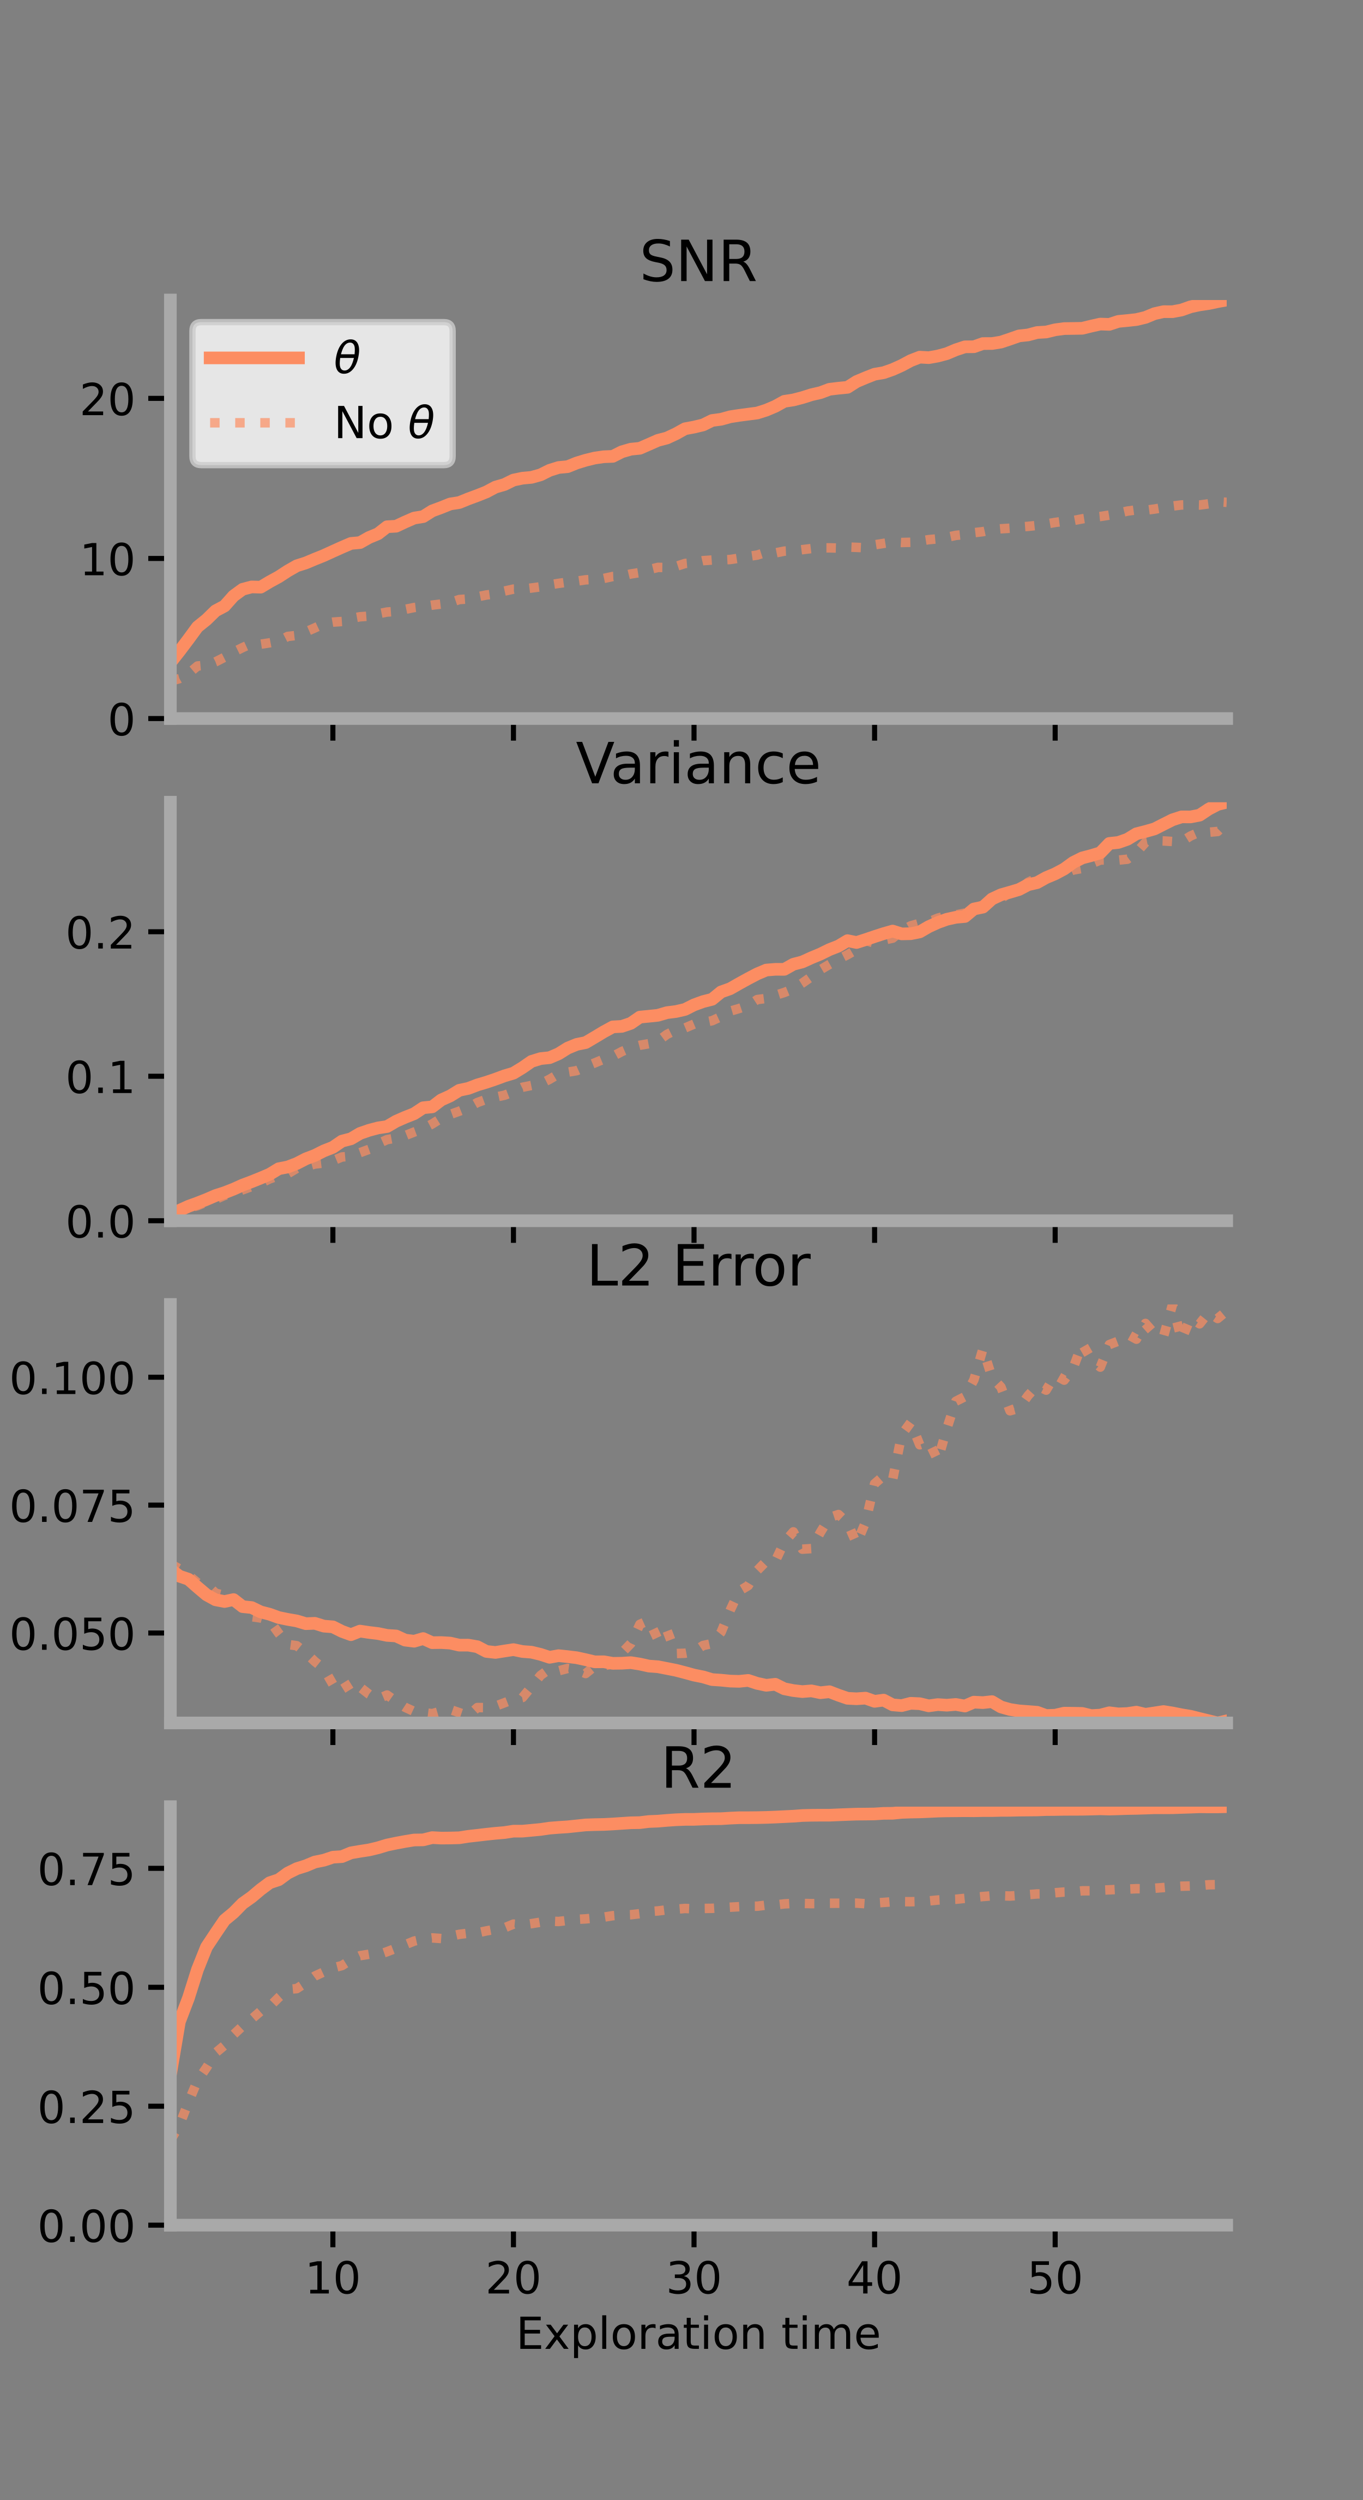 <?xml version="1.0" encoding="utf-8" standalone="no"?>
<!DOCTYPE svg PUBLIC "-//W3C//DTD SVG 1.1//EN"
  "http://www.w3.org/Graphics/SVG/1.1/DTD/svg11.dtd">
<!-- Created with matplotlib (https://matplotlib.org/) -->
<svg height="396pt" version="1.1" viewBox="0 0 216 396" width="216pt" xmlns="http://www.w3.org/2000/svg" xmlns:xlink="http://www.w3.org/1999/xlink">
 <rect x="0" y="0" width="216" height="396" fill="#808080" stroke="none"/>
 <defs>
  <style type="text/css">*{stroke-linecap:butt;stroke-linejoin:round;}</style>
 </defs>
 <g id="figure_1">
  <g id="patch_1">
   <path d="M 0 396 
L 216 396 
L 216 0 
L 0 0 
z
" style="fill:none;"/>
  </g>
  <g id="axes_1">
   <g id="patch_2">
    <path d="M 27 113.807 
L 194.4 113.807 
L 194.4 47.52 
L 27 47.52 
z
" style="fill:none;"/>
   </g>
   <g id="matplotlib.axis_1">
    <g id="xtick_1">
     <g id="line2d_1">
      <defs>
       <path d="M 0 0 
L 0 3.5 
" id="md160536fe6" style="stroke:#000000;stroke-width:0.8;"/>
      </defs>
      <g>
       <use style="stroke:#000000;stroke-width:0.8;" x="52.754" xlink:href="#md160536fe6" y="113.807"/>
      </g>
     </g>
    </g>
    <g id="xtick_2">
     <g id="line2d_2">
      <g>
       <use style="stroke:#000000;stroke-width:0.8;" x="81.369" xlink:href="#md160536fe6" y="113.807"/>
      </g>
     </g>
    </g>
    <g id="xtick_3">
     <g id="line2d_3">
      <g>
       <use style="stroke:#000000;stroke-width:0.8;" x="109.984" xlink:href="#md160536fe6" y="113.807"/>
      </g>
     </g>
    </g>
    <g id="xtick_4">
     <g id="line2d_4">
      <g>
       <use style="stroke:#000000;stroke-width:0.8;" x="138.6" xlink:href="#md160536fe6" y="113.807"/>
      </g>
     </g>
    </g>
    <g id="xtick_5">
     <g id="line2d_5">
      <g>
       <use style="stroke:#000000;stroke-width:0.8;" x="167.215" xlink:href="#md160536fe6" y="113.807"/>
      </g>
     </g>
    </g>
   </g>
   <g id="matplotlib.axis_2">
    <g id="ytick_1">
     <g id="line2d_6">
      <defs>
       <path d="M 0 0 
L -3.5 0 
" id="m02ae46ffad" style="stroke:#000000;stroke-width:0.8;"/>
      </defs>
      <g>
       <use style="stroke:#000000;stroke-width:0.8;" x="27" xlink:href="#m02ae46ffad" y="113.807"/>
      </g>
     </g>
     <g id="text_1">
      <!-- 0 -->
      <g transform="translate(17.046 116.466)scale(0.07 -0.07)">
       <defs>
        <path d="M 31.781 66.406 
Q 24.172 66.406 20.328 58.906 
Q 16.5 51.422 16.5 36.375 
Q 16.5 21.391 20.328 13.891 
Q 24.172 6.391 31.781 6.391 
Q 39.453 6.391 43.281 13.891 
Q 47.125 21.391 47.125 36.375 
Q 47.125 51.422 43.281 58.906 
Q 39.453 66.406 31.781 66.406 
z
M 31.781 74.219 
Q 44.047 74.219 50.516 64.516 
Q 56.984 54.828 56.984 36.375 
Q 56.984 17.969 50.516 8.266 
Q 44.047 -1.422 31.781 -1.422 
Q 19.531 -1.422 13.062 8.266 
Q 6.594 17.969 6.594 36.375 
Q 6.594 54.828 13.062 64.516 
Q 19.531 74.219 31.781 74.219 
z
" id="DejaVuSans-48"/>
       </defs>
       <use xlink:href="#DejaVuSans-48"/>
      </g>
     </g>
    </g>
    <g id="ytick_2">
     <g id="line2d_7">
      <g>
       <use style="stroke:#000000;stroke-width:0.8;" x="27" xlink:href="#m02ae46ffad" y="88.452"/>
      </g>
     </g>
     <g id="text_2">
      <!-- 10 -->
      <g transform="translate(12.592 91.112)scale(0.07 -0.07)">
       <defs>
        <path d="M 12.406 8.297 
L 28.516 8.297 
L 28.516 63.922 
L 10.984 60.406 
L 10.984 69.391 
L 28.422 72.906 
L 38.281 72.906 
L 38.281 8.297 
L 54.391 8.297 
L 54.391 0 
L 12.406 0 
z
" id="DejaVuSans-49"/>
       </defs>
       <use xlink:href="#DejaVuSans-49"/>
       <use x="63.623" xlink:href="#DejaVuSans-48"/>
      </g>
     </g>
    </g>
    <g id="ytick_3">
     <g id="line2d_8">
      <g>
       <use style="stroke:#000000;stroke-width:0.8;" x="27" xlink:href="#m02ae46ffad" y="63.098"/>
      </g>
     </g>
     <g id="text_3">
      <!-- 20 -->
      <g transform="translate(12.592 65.757)scale(0.07 -0.07)">
       <defs>
        <path d="M 19.188 8.297 
L 53.609 8.297 
L 53.609 0 
L 7.328 0 
L 7.328 8.297 
Q 12.938 14.109 22.625 23.891 
Q 32.328 33.688 34.812 36.531 
Q 39.547 41.844 41.422 45.531 
Q 43.312 49.219 43.312 52.781 
Q 43.312 58.594 39.234 62.25 
Q 35.156 65.922 28.609 65.922 
Q 23.969 65.922 18.812 64.312 
Q 13.672 62.703 7.812 59.422 
L 7.812 69.391 
Q 13.766 71.781 18.938 73 
Q 24.125 74.219 28.422 74.219 
Q 39.75 74.219 46.484 68.547 
Q 53.219 62.891 53.219 53.422 
Q 53.219 48.922 51.531 44.891 
Q 49.859 40.875 45.406 35.406 
Q 44.188 33.984 37.641 27.219 
Q 31.109 20.453 19.188 8.297 
z
" id="DejaVuSans-50"/>
       </defs>
       <use xlink:href="#DejaVuSans-50"/>
       <use x="63.623" xlink:href="#DejaVuSans-48"/>
      </g>
     </g>
    </g>
   </g>
   <g id="line2d_9">
    <path clip-path="url(#peabdb839b3)" d="M 27 104.954 
L 28.431 103.147 
L 29.862 101.249 
L 31.293 99.299 
L 32.723 98.144 
L 34.154 96.749 
L 35.585 95.989 
L 37.015 94.384 
L 38.446 93.339 
L 39.877 92.961 
L 41.308 93 
L 42.738 92.145 
L 44.169 91.364 
L 45.6 90.432 
L 47.03 89.615 
L 48.461 89.16 
L 49.892 88.559 
L 51.323 87.984 
L 52.754 87.329 
L 54.184 86.686 
L 55.615 86.072 
L 57.046 85.943 
L 58.477 85.137 
L 59.907 84.544 
L 61.338 83.43 
L 62.769 83.348 
L 64.2 82.679 
L 65.631 82.055 
L 67.061 81.825 
L 68.492 80.921 
L 69.923 80.392 
L 71.354 79.819 
L 72.785 79.596 
L 74.215 79.014 
L 75.646 78.487 
L 77.077 77.919 
L 78.508 77.156 
L 79.938 76.743 
L 81.369 76.037 
L 82.8 75.739 
L 84.231 75.607 
L 85.661 75.208 
L 87.092 74.495 
L 88.523 74.047 
L 89.954 73.912 
L 91.384 73.336 
L 92.815 72.898 
L 94.246 72.547 
L 95.677 72.343 
L 97.107 72.284 
L 98.538 71.561 
L 99.969 71.147 
L 101.399 71.004 
L 102.83 70.381 
L 104.261 69.749 
L 105.692 69.375 
L 107.122 68.708 
L 108.553 67.912 
L 109.984 67.645 
L 111.415 67.305 
L 112.846 66.6 
L 114.276 66.409 
L 115.707 66.014 
L 117.138 65.789 
L 118.569 65.602 
L 119.999 65.416 
L 121.43 64.963 
L 122.861 64.356 
L 124.292 63.567 
L 125.722 63.347 
L 127.153 62.975 
L 128.584 62.522 
L 130.015 62.192 
L 131.446 61.658 
L 132.876 61.487 
L 134.307 61.348 
L 135.738 60.437 
L 137.169 59.833 
L 138.6 59.272 
L 140.03 59.029 
L 141.461 58.531 
L 142.892 57.887 
L 144.323 57.122 
L 145.753 56.567 
L 147.184 56.648 
L 148.615 56.394 
L 150.045 56.01 
L 151.476 55.405 
L 152.907 54.935 
L 154.338 54.919 
L 155.769 54.416 
L 157.199 54.412 
L 158.63 54.182 
L 160.061 53.703 
L 161.492 53.202 
L 162.923 53.049 
L 164.353 52.667 
L 165.784 52.585 
L 167.215 52.236 
L 168.646 52.043 
L 170.077 52.023 
L 171.508 51.999 
L 172.938 51.65 
L 174.369 51.33 
L 175.8 51.377 
L 177.231 50.906 
L 178.661 50.77 
L 180.092 50.615 
L 181.523 50.272 
L 182.954 49.682 
L 184.384 49.362 
L 185.815 49.368 
L 187.246 49.1 
L 188.677 48.593 
L 190.108 48.284 
L 191.538 48.076 
L 192.969 47.774 
L 194.4 47.52 
" style="fill:none;stroke:#fc8d62;stroke-linecap:square;stroke-width:2;"/>
   </g>
   <g id="line2d_10">
    <path clip-path="url(#peabdb839b3)" d="M 27 107.887 
L 28.431 107.488 
L 29.862 106.699 
L 31.293 105.489 
L 32.723 105.36 
L 34.154 104.832 
L 35.585 104.101 
L 37.015 103.277 
L 38.446 102.57 
L 39.877 101.925 
L 41.308 102.035 
L 42.738 101.815 
L 44.169 101.539 
L 45.6 100.804 
L 47.03 100.64 
L 48.461 100.074 
L 49.892 99.453 
L 51.323 98.785 
L 52.754 98.537 
L 54.184 98.437 
L 55.615 97.956 
L 57.046 97.691 
L 58.477 97.586 
L 59.907 97.221 
L 61.338 96.939 
L 62.769 96.834 
L 64.2 96.515 
L 65.631 96.225 
L 67.061 96.063 
L 68.492 95.842 
L 69.923 95.67 
L 71.354 95.44 
L 72.785 94.96 
L 74.215 94.865 
L 75.646 94.527 
L 77.077 94.239 
L 78.508 94.05 
L 79.938 93.621 
L 81.369 93.307 
L 82.8 93.309 
L 84.231 93.133 
L 85.661 92.941 
L 87.092 92.627 
L 88.523 92.401 
L 89.954 92.205 
L 91.384 92.044 
L 92.815 91.838 
L 94.246 91.771 
L 95.677 91.623 
L 97.107 91.308 
L 98.538 91.251 
L 99.969 90.907 
L 101.399 90.684 
L 102.83 90.23 
L 104.261 89.869 
L 105.692 89.889 
L 107.122 89.715 
L 108.553 89.249 
L 109.984 89.127 
L 111.415 88.803 
L 112.846 88.7 
L 114.276 88.697 
L 115.707 88.621 
L 117.138 88.404 
L 118.569 88.131 
L 119.999 87.919 
L 121.43 87.458 
L 122.861 87.58 
L 124.292 87.292 
L 125.722 87.24 
L 127.153 87.059 
L 128.584 86.884 
L 130.015 86.773 
L 131.446 86.773 
L 132.876 86.812 
L 134.307 86.641 
L 135.738 86.698 
L 137.169 86.763 
L 138.6 86.293 
L 140.03 86.065 
L 141.461 85.842 
L 142.892 85.925 
L 144.323 85.893 
L 145.753 85.704 
L 147.184 85.473 
L 148.615 85.341 
L 150.045 85.104 
L 151.476 84.799 
L 152.907 84.652 
L 154.338 84.375 
L 155.769 84.206 
L 157.199 83.889 
L 158.63 83.754 
L 160.061 83.664 
L 161.492 83.474 
L 162.923 83.37 
L 164.353 83.217 
L 165.784 82.992 
L 167.215 82.748 
L 168.646 82.56 
L 170.077 82.449 
L 171.508 82.18 
L 172.938 81.952 
L 174.369 81.809 
L 175.8 81.583 
L 177.231 81.282 
L 178.661 80.952 
L 180.092 80.754 
L 181.523 80.815 
L 182.954 80.629 
L 184.384 80.39 
L 185.815 80.157 
L 187.246 79.978 
L 188.677 79.956 
L 190.108 79.993 
L 191.538 79.799 
L 192.969 79.473 
L 194.4 79.56 
" style="fill:none;stroke:#fc8d62;stroke-dasharray:1.5,2.475;stroke-dashoffset:0;stroke-opacity:0.7;stroke-width:1.5;"/>
   </g>
   <g id="patch_3">
    <path d="M 27 113.807 
L 27 47.52 
" style="fill:none;stroke:#a9a9a9;stroke-linecap:square;stroke-linejoin:miter;stroke-width:2;"/>
   </g>
   <g id="patch_4">
    <path d="M 194.4 113.807 
L 194.4 47.52 
" style="fill:none;"/>
   </g>
   <g id="patch_5">
    <path d="M 27 113.807 
L 194.4 113.807 
" style="fill:none;stroke:#a9a9a9;stroke-linecap:square;stroke-linejoin:miter;stroke-width:2;"/>
   </g>
   <g id="patch_6">
    <path d="M 27 47.52 
L 194.4 47.52 
" style="fill:none;"/>
   </g>
   <g id="text_4">
    <!-- SNR -->
    <g transform="translate(101.35 44.52)scale(0.09 -0.09)">
     <defs>
      <path d="M 53.516 70.516 
L 53.516 60.891 
Q 47.906 63.578 42.922 64.891 
Q 37.938 66.219 33.297 66.219 
Q 25.25 66.219 20.875 63.094 
Q 16.5 59.969 16.5 54.203 
Q 16.5 49.359 19.406 46.891 
Q 22.312 44.438 30.422 42.922 
L 36.375 41.703 
Q 47.406 39.594 52.656 34.297 
Q 57.906 29 57.906 20.125 
Q 57.906 9.516 50.797 4.047 
Q 43.703 -1.422 29.984 -1.422 
Q 24.812 -1.422 18.969 -0.25 
Q 13.141 0.922 6.891 3.219 
L 6.891 13.375 
Q 12.891 10.016 18.656 8.297 
Q 24.422 6.594 29.984 6.594 
Q 38.422 6.594 43.016 9.906 
Q 47.609 13.234 47.609 19.391 
Q 47.609 24.75 44.312 27.781 
Q 41.016 30.812 33.5 32.328 
L 27.484 33.5 
Q 16.453 35.688 11.516 40.375 
Q 6.594 45.062 6.594 53.422 
Q 6.594 63.094 13.406 68.656 
Q 20.219 74.219 32.172 74.219 
Q 37.312 74.219 42.625 73.281 
Q 47.953 72.359 53.516 70.516 
z
" id="DejaVuSans-83"/>
      <path d="M 9.812 72.906 
L 23.094 72.906 
L 55.422 11.922 
L 55.422 72.906 
L 64.984 72.906 
L 64.984 0 
L 51.703 0 
L 19.391 60.984 
L 19.391 0 
L 9.812 0 
z
" id="DejaVuSans-78"/>
      <path d="M 44.391 34.188 
Q 47.562 33.109 50.562 29.594 
Q 53.562 26.078 56.594 19.922 
L 66.609 0 
L 56 0 
L 46.688 18.703 
Q 43.062 26.031 39.672 28.422 
Q 36.281 30.812 30.422 30.812 
L 19.672 30.812 
L 19.672 0 
L 9.812 0 
L 9.812 72.906 
L 32.078 72.906 
Q 44.578 72.906 50.734 67.672 
Q 56.891 62.453 56.891 51.906 
Q 56.891 45.016 53.688 40.469 
Q 50.484 35.938 44.391 34.188 
z
M 19.672 64.797 
L 19.672 38.922 
L 32.078 38.922 
Q 39.203 38.922 42.844 42.219 
Q 46.484 45.516 46.484 51.906 
Q 46.484 58.297 42.844 61.547 
Q 39.203 64.797 32.078 64.797 
z
" id="DejaVuSans-82"/>
     </defs>
     <use xlink:href="#DejaVuSans-83"/>
     <use x="63.477" xlink:href="#DejaVuSans-78"/>
     <use x="138.281" xlink:href="#DejaVuSans-82"/>
    </g>
   </g>
   <g id="legend_1">
    <g id="patch_7">
     <path d="M 31.9 73.669 
L 70.33 73.669 
Q 71.73 73.669 71.73 72.269 
L 71.73 52.42 
Q 71.73 51.02 70.33 51.02 
L 31.9 51.02 
Q 30.5 51.02 30.5 52.42 
L 30.5 72.269 
Q 30.5 73.669 31.9 73.669 
z
" style="fill:#ffffff;opacity:0.8;stroke:#cccccc;stroke-linejoin:miter;"/>
    </g>
    <g id="line2d_11">
     <path d="M 33.3 56.689 
L 47.3 56.689 
" style="fill:none;stroke:#fc8d62;stroke-linecap:square;stroke-width:2;"/>
    </g>
    <g id="line2d_12"/>
    <g id="text_5">
     <!-- $\theta$ -->
     <g transform="translate(52.9 59.139)scale(0.07 -0.07)">
      <defs>
       <path d="M 45.516 34.672 
L 14.453 34.672 
Q 12.359 20.062 14.5 13.875 
Q 17.188 6.25 24.469 6.25 
Q 31.781 6.25 37.359 13.922 
Q 42.234 20.656 45.516 34.672 
z
M 47.016 42.969 
Q 48.344 56.844 46.625 61.719 
Q 43.953 69.438 36.766 69.438 
Q 29.297 69.438 23.828 61.812 
Q 19.531 55.672 16.156 42.969 
z
M 38.188 76.766 
Q 49.906 76.766 54.594 66.406 
Q 59.281 56.109 55.719 37.844 
Q 52.203 19.625 43.453 9.281 
Q 34.766 -1.125 23.047 -1.125 
Q 11.281 -1.125 6.641 9.281 
Q 2 19.625 5.516 37.844 
Q 9.078 56.109 17.719 66.406 
Q 26.422 76.766 38.188 76.766 
z
" id="DejaVuSans-Oblique-952"/>
      </defs>
      <use transform="translate(0 0.234)" xlink:href="#DejaVuSans-Oblique-952"/>
     </g>
    </g>
    <g id="line2d_13">
     <path d="M 33.3 66.964 
L 47.3 66.964 
" style="fill:none;stroke:#fc8d62;stroke-dasharray:1.5,2.475;stroke-dashoffset:0;stroke-opacity:0.7;stroke-width:1.5;"/>
    </g>
    <g id="line2d_14"/>
    <g id="text_6">
     <!-- No $\theta$ -->
     <g transform="translate(52.9 69.414)scale(0.07 -0.07)">
      <defs>
       <path d="M 30.609 48.391 
Q 23.391 48.391 19.188 42.75 
Q 14.984 37.109 14.984 27.297 
Q 14.984 17.484 19.156 11.844 
Q 23.344 6.203 30.609 6.203 
Q 37.797 6.203 41.984 11.859 
Q 46.188 17.531 46.188 27.297 
Q 46.188 37.016 41.984 42.703 
Q 37.797 48.391 30.609 48.391 
z
M 30.609 56 
Q 42.328 56 49.016 48.375 
Q 55.719 40.766 55.719 27.297 
Q 55.719 13.875 49.016 6.219 
Q 42.328 -1.422 30.609 -1.422 
Q 18.844 -1.422 12.172 6.219 
Q 5.516 13.875 5.516 27.297 
Q 5.516 40.766 12.172 48.375 
Q 18.844 56 30.609 56 
z
" id="DejaVuSans-111"/>
       <path id="DejaVuSans-32"/>
      </defs>
      <use transform="translate(0 0.234)" xlink:href="#DejaVuSans-78"/>
      <use transform="translate(74.805 0.234)" xlink:href="#DejaVuSans-111"/>
      <use transform="translate(135.986 0.234)" xlink:href="#DejaVuSans-32"/>
      <use transform="translate(167.773 0.234)" xlink:href="#DejaVuSans-Oblique-952"/>
     </g>
    </g>
   </g>
  </g>
  <g id="axes_2">
   <g id="patch_8">
    <path d="M 27 193.351 
L 194.4 193.351 
L 194.4 127.064 
L 27 127.064 
z
" style="fill:none;"/>
   </g>
   <g id="matplotlib.axis_3">
    <g id="xtick_6">
     <g id="line2d_15">
      <g>
       <use style="stroke:#000000;stroke-width:0.8;" x="52.754" xlink:href="#md160536fe6" y="193.351"/>
      </g>
     </g>
    </g>
    <g id="xtick_7">
     <g id="line2d_16">
      <g>
       <use style="stroke:#000000;stroke-width:0.8;" x="81.369" xlink:href="#md160536fe6" y="193.351"/>
      </g>
     </g>
    </g>
    <g id="xtick_8">
     <g id="line2d_17">
      <g>
       <use style="stroke:#000000;stroke-width:0.8;" x="109.984" xlink:href="#md160536fe6" y="193.351"/>
      </g>
     </g>
    </g>
    <g id="xtick_9">
     <g id="line2d_18">
      <g>
       <use style="stroke:#000000;stroke-width:0.8;" x="138.6" xlink:href="#md160536fe6" y="193.351"/>
      </g>
     </g>
    </g>
    <g id="xtick_10">
     <g id="line2d_19">
      <g>
       <use style="stroke:#000000;stroke-width:0.8;" x="167.215" xlink:href="#md160536fe6" y="193.351"/>
      </g>
     </g>
    </g>
   </g>
   <g id="matplotlib.axis_4">
    <g id="ytick_4">
     <g id="line2d_20">
      <g>
       <use style="stroke:#000000;stroke-width:0.8;" x="27" xlink:href="#m02ae46ffad" y="193.351"/>
      </g>
     </g>
     <g id="text_7">
      <!-- 0.0 -->
      <g transform="translate(10.368 196.011)scale(0.07 -0.07)">
       <defs>
        <path d="M 10.688 12.406 
L 21 12.406 
L 21 0 
L 10.688 0 
z
" id="DejaVuSans-46"/>
       </defs>
       <use xlink:href="#DejaVuSans-48"/>
       <use x="63.623" xlink:href="#DejaVuSans-46"/>
       <use x="95.41" xlink:href="#DejaVuSans-48"/>
      </g>
     </g>
    </g>
    <g id="ytick_5">
     <g id="line2d_21">
      <g>
       <use style="stroke:#000000;stroke-width:0.8;" x="27" xlink:href="#m02ae46ffad" y="170.464"/>
      </g>
     </g>
     <g id="text_8">
      <!-- 0.1 -->
      <g transform="translate(10.368 173.124)scale(0.07 -0.07)">
       <use xlink:href="#DejaVuSans-48"/>
       <use x="63.623" xlink:href="#DejaVuSans-46"/>
       <use x="95.41" xlink:href="#DejaVuSans-49"/>
      </g>
     </g>
    </g>
    <g id="ytick_6">
     <g id="line2d_22">
      <g>
       <use style="stroke:#000000;stroke-width:0.8;" x="27" xlink:href="#m02ae46ffad" y="147.577"/>
      </g>
     </g>
     <g id="text_9">
      <!-- 0.2 -->
      <g transform="translate(10.368 150.236)scale(0.07 -0.07)">
       <use xlink:href="#DejaVuSans-48"/>
       <use x="63.623" xlink:href="#DejaVuSans-46"/>
       <use x="95.41" xlink:href="#DejaVuSans-50"/>
      </g>
     </g>
    </g>
   </g>
   <g id="line2d_23">
    <path clip-path="url(#p1c8b323ccc)" d="M 27 192.076 
L 28.431 191.717 
L 29.862 191.063 
L 31.293 190.544 
L 32.723 189.981 
L 34.154 189.364 
L 35.585 188.905 
L 37.015 188.346 
L 38.446 187.703 
L 39.877 187.168 
L 41.308 186.592 
L 42.738 185.983 
L 44.169 185.114 
L 45.6 184.834 
L 47.03 184.288 
L 48.461 183.55 
L 49.892 183.006 
L 51.323 182.287 
L 52.754 181.724 
L 54.184 180.744 
L 55.615 180.372 
L 57.046 179.526 
L 58.477 179.028 
L 59.907 178.649 
L 61.338 178.431 
L 62.769 177.594 
L 64.2 176.966 
L 65.631 176.399 
L 67.061 175.456 
L 68.492 175.312 
L 69.923 174.22 
L 71.354 173.575 
L 72.785 172.691 
L 74.215 172.389 
L 75.646 171.842 
L 77.077 171.416 
L 78.508 170.932 
L 79.938 170.403 
L 81.369 169.978 
L 82.8 169.104 
L 84.231 168.114 
L 85.661 167.671 
L 87.092 167.522 
L 88.523 166.907 
L 89.954 166.012 
L 91.384 165.422 
L 92.815 165.132 
L 94.246 164.289 
L 95.677 163.429 
L 97.107 162.649 
L 98.538 162.569 
L 99.969 162.085 
L 101.399 161.101 
L 102.83 160.962 
L 104.261 160.812 
L 105.692 160.392 
L 107.122 160.214 
L 108.553 159.885 
L 109.984 159.164 
L 111.415 158.643 
L 112.846 158.28 
L 114.276 157.113 
L 115.707 156.604 
L 117.138 155.789 
L 118.569 155.001 
L 119.999 154.252 
L 121.43 153.646 
L 122.861 153.531 
L 124.292 153.533 
L 125.722 152.729 
L 127.153 152.356 
L 128.584 151.705 
L 130.015 151.112 
L 131.446 150.406 
L 132.876 149.846 
L 134.307 148.99 
L 135.738 149.282 
L 137.169 148.825 
L 138.6 148.339 
L 140.03 147.876 
L 141.461 147.471 
L 142.892 147.917 
L 144.323 147.889 
L 145.753 147.6 
L 147.184 146.772 
L 148.615 146.12 
L 150.045 145.606 
L 151.476 145.291 
L 152.907 145.163 
L 154.338 143.973 
L 155.769 143.677 
L 157.199 142.39 
L 158.63 141.722 
L 160.061 141.314 
L 161.492 140.889 
L 162.923 140.131 
L 164.353 139.799 
L 165.784 139.003 
L 167.215 138.404 
L 168.646 137.639 
L 170.077 136.599 
L 171.508 135.884 
L 172.938 135.509 
L 174.369 135.079 
L 175.8 133.589 
L 177.231 133.436 
L 178.661 132.934 
L 180.092 132.059 
L 181.523 131.696 
L 182.954 131.291 
L 184.384 130.564 
L 185.815 129.847 
L 187.246 129.383 
L 188.677 129.39 
L 190.108 129.112 
L 191.538 128.161 
L 192.969 127.415 
L 194.4 127.064 
" style="fill:none;stroke:#fc8d62;stroke-linecap:square;stroke-width:2;"/>
   </g>
   <g id="line2d_24">
    <path clip-path="url(#p1c8b323ccc)" d="M 27 192.38 
L 28.431 191.834 
L 29.862 191.35 
L 31.293 190.965 
L 32.723 190.358 
L 34.154 189.977 
L 35.585 189.336 
L 37.015 188.98 
L 38.446 188.456 
L 39.877 187.932 
L 41.308 187.41 
L 42.738 186.72 
L 44.169 186.232 
L 45.6 185.902 
L 47.03 185.054 
L 48.461 184.78 
L 49.892 184.372 
L 51.323 184.203 
L 52.754 183.841 
L 54.184 183.253 
L 55.615 183.129 
L 57.046 182.567 
L 58.477 182.043 
L 59.907 181.149 
L 61.338 180.506 
L 62.769 180.244 
L 64.2 179.866 
L 65.631 179.299 
L 67.061 178.773 
L 68.492 178.017 
L 69.923 177.117 
L 71.354 176.514 
L 72.785 175.998 
L 74.215 175.433 
L 75.646 174.63 
L 77.077 174.112 
L 78.508 173.774 
L 79.938 173.473 
L 81.369 172.923 
L 82.8 172.207 
L 84.231 171.921 
L 85.661 171.666 
L 87.092 170.945 
L 88.523 170.095 
L 89.954 169.821 
L 91.384 169.58 
L 92.815 168.935 
L 94.246 168.354 
L 95.677 167.755 
L 97.107 167.323 
L 98.538 166.555 
L 99.969 165.936 
L 101.399 165.56 
L 102.83 165.303 
L 104.261 164.895 
L 105.692 163.838 
L 107.122 163.127 
L 108.553 162.815 
L 109.984 162.205 
L 111.415 161.96 
L 112.846 161.672 
L 114.276 161.012 
L 115.707 160.153 
L 117.138 159.736 
L 118.569 159.258 
L 119.999 158.32 
L 121.43 158.138 
L 122.861 157.646 
L 124.292 157.199 
L 125.722 156.609 
L 127.153 155.705 
L 128.584 154.7 
L 130.015 153.592 
L 131.446 152.747 
L 132.876 151.945 
L 134.307 151.218 
L 135.738 150.388 
L 137.169 148.964 
L 138.6 149.378 
L 140.03 148.897 
L 141.461 148.596 
L 142.892 147.424 
L 144.323 146.642 
L 145.753 146.238 
L 147.184 146.005 
L 148.615 145.424 
L 150.045 145.031 
L 151.476 144.915 
L 152.907 144.621 
L 154.338 143.795 
L 155.769 143.392 
L 157.199 143.263 
L 158.63 142.343 
L 160.061 141.333 
L 161.492 140.915 
L 162.923 139.744 
L 164.353 139.055 
L 165.784 138.937 
L 167.215 138.494 
L 168.646 138.453 
L 170.077 137.802 
L 171.508 137.545 
L 172.938 136.813 
L 174.369 136.22 
L 175.8 136.196 
L 177.231 136.234 
L 178.661 136.09 
L 180.092 135.037 
L 181.523 133.432 
L 182.954 133.155 
L 184.384 133.194 
L 185.815 133.285 
L 187.246 133.304 
L 188.677 132.411 
L 190.108 131.777 
L 191.538 131.82 
L 192.969 131.696 
L 194.4 130.269 
" style="fill:none;stroke:#fc8d62;stroke-dasharray:1.5,2.475;stroke-dashoffset:0;stroke-opacity:0.7;stroke-width:1.5;"/>
   </g>
   <g id="patch_9">
    <path d="M 27 193.351 
L 27 127.064 
" style="fill:none;stroke:#a9a9a9;stroke-linecap:square;stroke-linejoin:miter;stroke-width:2;"/>
   </g>
   <g id="patch_10">
    <path d="M 194.4 193.351 
L 194.4 127.064 
" style="fill:none;"/>
   </g>
   <g id="patch_11">
    <path d="M 27 193.351 
L 194.4 193.351 
" style="fill:none;stroke:#a9a9a9;stroke-linecap:square;stroke-linejoin:miter;stroke-width:2;"/>
   </g>
   <g id="patch_12">
    <path d="M 27 127.064 
L 194.4 127.064 
" style="fill:none;"/>
   </g>
   <g id="text_10">
    <!-- Variance -->
    <g transform="translate(91.26 124.064)scale(0.09 -0.09)">
     <defs>
      <path d="M 28.609 0 
L 0.781 72.906 
L 11.078 72.906 
L 34.188 11.531 
L 57.328 72.906 
L 67.578 72.906 
L 39.797 0 
z
" id="DejaVuSans-86"/>
      <path d="M 34.281 27.484 
Q 23.391 27.484 19.188 25 
Q 14.984 22.516 14.984 16.5 
Q 14.984 11.719 18.141 8.906 
Q 21.297 6.109 26.703 6.109 
Q 34.188 6.109 38.703 11.406 
Q 43.219 16.703 43.219 25.484 
L 43.219 27.484 
z
M 52.203 31.203 
L 52.203 0 
L 43.219 0 
L 43.219 8.297 
Q 40.141 3.328 35.547 0.953 
Q 30.953 -1.422 24.312 -1.422 
Q 15.922 -1.422 10.953 3.297 
Q 6 8.016 6 15.922 
Q 6 25.141 12.172 29.828 
Q 18.359 34.516 30.609 34.516 
L 43.219 34.516 
L 43.219 35.406 
Q 43.219 41.609 39.141 45 
Q 35.062 48.391 27.688 48.391 
Q 23 48.391 18.547 47.266 
Q 14.109 46.141 10.016 43.891 
L 10.016 52.203 
Q 14.938 54.109 19.578 55.047 
Q 24.219 56 28.609 56 
Q 40.484 56 46.344 49.844 
Q 52.203 43.703 52.203 31.203 
z
" id="DejaVuSans-97"/>
      <path d="M 41.109 46.297 
Q 39.594 47.172 37.812 47.578 
Q 36.031 48 33.891 48 
Q 26.266 48 22.188 43.047 
Q 18.109 38.094 18.109 28.812 
L 18.109 0 
L 9.078 0 
L 9.078 54.688 
L 18.109 54.688 
L 18.109 46.188 
Q 20.953 51.172 25.484 53.578 
Q 30.031 56 36.531 56 
Q 37.453 56 38.578 55.875 
Q 39.703 55.766 41.062 55.516 
z
" id="DejaVuSans-114"/>
      <path d="M 9.422 54.688 
L 18.406 54.688 
L 18.406 0 
L 9.422 0 
z
M 9.422 75.984 
L 18.406 75.984 
L 18.406 64.594 
L 9.422 64.594 
z
" id="DejaVuSans-105"/>
      <path d="M 54.891 33.016 
L 54.891 0 
L 45.906 0 
L 45.906 32.719 
Q 45.906 40.484 42.875 44.328 
Q 39.844 48.188 33.797 48.188 
Q 26.516 48.188 22.312 43.547 
Q 18.109 38.922 18.109 30.906 
L 18.109 0 
L 9.078 0 
L 9.078 54.688 
L 18.109 54.688 
L 18.109 46.188 
Q 21.344 51.125 25.703 53.562 
Q 30.078 56 35.797 56 
Q 45.219 56 50.047 50.172 
Q 54.891 44.344 54.891 33.016 
z
" id="DejaVuSans-110"/>
      <path d="M 48.781 52.594 
L 48.781 44.188 
Q 44.969 46.297 41.141 47.344 
Q 37.312 48.391 33.406 48.391 
Q 24.656 48.391 19.812 42.844 
Q 14.984 37.312 14.984 27.297 
Q 14.984 17.281 19.812 11.734 
Q 24.656 6.203 33.406 6.203 
Q 37.312 6.203 41.141 7.25 
Q 44.969 8.297 48.781 10.406 
L 48.781 2.094 
Q 45.016 0.344 40.984 -0.531 
Q 36.969 -1.422 32.422 -1.422 
Q 20.062 -1.422 12.781 6.344 
Q 5.516 14.109 5.516 27.297 
Q 5.516 40.672 12.859 48.328 
Q 20.219 56 33.016 56 
Q 37.156 56 41.109 55.141 
Q 45.062 54.297 48.781 52.594 
z
" id="DejaVuSans-99"/>
      <path d="M 56.203 29.594 
L 56.203 25.203 
L 14.891 25.203 
Q 15.484 15.922 20.484 11.062 
Q 25.484 6.203 34.422 6.203 
Q 39.594 6.203 44.453 7.469 
Q 49.312 8.734 54.109 11.281 
L 54.109 2.781 
Q 49.266 0.734 44.188 -0.344 
Q 39.109 -1.422 33.891 -1.422 
Q 20.797 -1.422 13.156 6.188 
Q 5.516 13.812 5.516 26.812 
Q 5.516 40.234 12.766 48.109 
Q 20.016 56 32.328 56 
Q 43.359 56 49.781 48.891 
Q 56.203 41.797 56.203 29.594 
z
M 47.219 32.234 
Q 47.125 39.594 43.094 43.984 
Q 39.062 48.391 32.422 48.391 
Q 24.906 48.391 20.391 44.141 
Q 15.875 39.891 15.188 32.172 
z
" id="DejaVuSans-101"/>
     </defs>
     <use xlink:href="#DejaVuSans-86"/>
     <use x="60.658" xlink:href="#DejaVuSans-97"/>
     <use x="121.938" xlink:href="#DejaVuSans-114"/>
     <use x="163.051" xlink:href="#DejaVuSans-105"/>
     <use x="190.834" xlink:href="#DejaVuSans-97"/>
     <use x="252.113" xlink:href="#DejaVuSans-110"/>
     <use x="315.492" xlink:href="#DejaVuSans-99"/>
     <use x="370.473" xlink:href="#DejaVuSans-101"/>
    </g>
   </g>
  </g>
  <g id="axes_3">
   <g id="patch_13">
    <path d="M 27 272.896 
L 194.4 272.896 
L 194.4 206.609 
L 27 206.609 
z
" style="fill:none;"/>
   </g>
   <g id="matplotlib.axis_5">
    <g id="xtick_11">
     <g id="line2d_25">
      <g>
       <use style="stroke:#000000;stroke-width:0.8;" x="52.754" xlink:href="#md160536fe6" y="272.896"/>
      </g>
     </g>
    </g>
    <g id="xtick_12">
     <g id="line2d_26">
      <g>
       <use style="stroke:#000000;stroke-width:0.8;" x="81.369" xlink:href="#md160536fe6" y="272.896"/>
      </g>
     </g>
    </g>
    <g id="xtick_13">
     <g id="line2d_27">
      <g>
       <use style="stroke:#000000;stroke-width:0.8;" x="109.984" xlink:href="#md160536fe6" y="272.896"/>
      </g>
     </g>
    </g>
    <g id="xtick_14">
     <g id="line2d_28">
      <g>
       <use style="stroke:#000000;stroke-width:0.8;" x="138.6" xlink:href="#md160536fe6" y="272.896"/>
      </g>
     </g>
    </g>
    <g id="xtick_15">
     <g id="line2d_29">
      <g>
       <use style="stroke:#000000;stroke-width:0.8;" x="167.215" xlink:href="#md160536fe6" y="272.896"/>
      </g>
     </g>
    </g>
   </g>
   <g id="matplotlib.axis_6">
    <g id="ytick_7">
     <g id="line2d_30">
      <g>
       <use style="stroke:#000000;stroke-width:0.8;" x="27" xlink:href="#m02ae46ffad" y="258.651"/>
      </g>
     </g>
     <g id="text_11">
      <!-- 0.050 -->
      <g transform="translate(1.46 261.311)scale(0.07 -0.07)">
       <defs>
        <path d="M 10.797 72.906 
L 49.516 72.906 
L 49.516 64.594 
L 19.828 64.594 
L 19.828 46.734 
Q 21.969 47.469 24.109 47.828 
Q 26.266 48.188 28.422 48.188 
Q 40.625 48.188 47.75 41.5 
Q 54.891 34.812 54.891 23.391 
Q 54.891 11.625 47.562 5.094 
Q 40.234 -1.422 26.906 -1.422 
Q 22.312 -1.422 17.547 -0.641 
Q 12.797 0.141 7.719 1.703 
L 7.719 11.625 
Q 12.109 9.234 16.797 8.062 
Q 21.484 6.891 26.703 6.891 
Q 35.156 6.891 40.078 11.328 
Q 45.016 15.766 45.016 23.391 
Q 45.016 31 40.078 35.438 
Q 35.156 39.891 26.703 39.891 
Q 22.75 39.891 18.812 39.016 
Q 14.891 38.141 10.797 36.281 
z
" id="DejaVuSans-53"/>
       </defs>
       <use xlink:href="#DejaVuSans-48"/>
       <use x="63.623" xlink:href="#DejaVuSans-46"/>
       <use x="95.41" xlink:href="#DejaVuSans-48"/>
       <use x="159.033" xlink:href="#DejaVuSans-53"/>
       <use x="222.656" xlink:href="#DejaVuSans-48"/>
      </g>
     </g>
    </g>
    <g id="ytick_8">
     <g id="line2d_31">
      <g>
       <use style="stroke:#000000;stroke-width:0.8;" x="27" xlink:href="#m02ae46ffad" y="238.394"/>
      </g>
     </g>
     <g id="text_12">
      <!-- 0.075 -->
      <g transform="translate(1.46 241.054)scale(0.07 -0.07)">
       <defs>
        <path d="M 8.203 72.906 
L 55.078 72.906 
L 55.078 68.703 
L 28.609 0 
L 18.312 0 
L 43.219 64.594 
L 8.203 64.594 
z
" id="DejaVuSans-55"/>
       </defs>
       <use xlink:href="#DejaVuSans-48"/>
       <use x="63.623" xlink:href="#DejaVuSans-46"/>
       <use x="95.41" xlink:href="#DejaVuSans-48"/>
       <use x="159.033" xlink:href="#DejaVuSans-55"/>
       <use x="222.656" xlink:href="#DejaVuSans-53"/>
      </g>
     </g>
    </g>
    <g id="ytick_9">
     <g id="line2d_32">
      <g>
       <use style="stroke:#000000;stroke-width:0.8;" x="27" xlink:href="#m02ae46ffad" y="218.137"/>
      </g>
     </g>
     <g id="text_13">
      <!-- 0.100 -->
      <g transform="translate(1.46 220.797)scale(0.07 -0.07)">
       <use xlink:href="#DejaVuSans-48"/>
       <use x="63.623" xlink:href="#DejaVuSans-46"/>
       <use x="95.41" xlink:href="#DejaVuSans-49"/>
       <use x="159.033" xlink:href="#DejaVuSans-48"/>
       <use x="222.656" xlink:href="#DejaVuSans-48"/>
      </g>
     </g>
    </g>
   </g>
   <g id="line2d_33">
    <path clip-path="url(#pf2a0994d9a)" d="M 27 248.556 
L 28.431 249.648 
L 29.862 250.131 
L 31.293 251.393 
L 32.723 252.6 
L 34.154 253.389 
L 35.585 253.662 
L 37.015 253.356 
L 38.446 254.471 
L 39.877 254.618 
L 41.308 255.309 
L 42.738 255.681 
L 44.169 256.199 
L 45.6 256.493 
L 47.03 256.738 
L 48.461 257.171 
L 49.892 257.115 
L 51.323 257.562 
L 52.754 257.674 
L 54.184 258.39 
L 55.615 258.914 
L 57.046 258.348 
L 58.477 258.562 
L 59.907 258.734 
L 61.338 259.027 
L 62.769 259.118 
L 64.2 259.774 
L 65.631 259.954 
L 67.061 259.531 
L 68.492 260.182 
L 69.923 260.162 
L 71.354 260.248 
L 72.785 260.574 
L 74.215 260.571 
L 75.646 260.818 
L 77.077 261.567 
L 78.508 261.728 
L 79.938 261.5 
L 81.369 261.282 
L 82.8 261.581 
L 84.231 261.689 
L 85.661 262.033 
L 87.092 262.498 
L 88.523 262.237 
L 89.954 262.391 
L 91.384 262.564 
L 92.815 262.875 
L 94.246 263.216 
L 95.677 263.205 
L 97.107 263.454 
L 98.538 263.435 
L 99.969 263.345 
L 101.399 263.57 
L 102.83 263.887 
L 104.261 263.991 
L 105.692 264.271 
L 107.122 264.553 
L 108.553 264.923 
L 109.984 265.317 
L 111.415 265.603 
L 112.846 266.027 
L 114.276 266.122 
L 115.707 266.265 
L 117.138 266.305 
L 118.569 266.159 
L 119.999 266.628 
L 121.43 266.931 
L 122.861 266.77 
L 124.292 267.484 
L 125.722 267.766 
L 127.153 267.931 
L 128.584 267.813 
L 130.015 268.108 
L 131.446 267.949 
L 132.876 268.5 
L 134.307 268.993 
L 135.738 269.065 
L 137.169 268.967 
L 138.6 269.472 
L 140.03 269.28 
L 141.461 270.029 
L 142.892 270.149 
L 144.323 269.785 
L 145.753 269.847 
L 147.184 270.186 
L 148.615 269.987 
L 150.045 270.084 
L 151.476 269.964 
L 152.907 270.215 
L 154.338 269.6 
L 155.769 269.674 
L 157.199 269.518 
L 158.63 270.362 
L 160.061 270.766 
L 161.492 270.984 
L 162.923 271.09 
L 164.353 271.201 
L 165.784 271.719 
L 167.215 271.671 
L 168.646 271.344 
L 170.077 271.359 
L 171.508 271.386 
L 172.938 271.732 
L 174.369 271.654 
L 175.8 271.282 
L 177.231 271.462 
L 178.661 271.404 
L 180.092 271.188 
L 181.523 271.527 
L 182.954 271.31 
L 184.384 271.089 
L 185.815 271.318 
L 187.246 271.604 
L 188.677 271.838 
L 190.108 272.201 
L 191.538 272.547 
L 192.969 272.896 
L 194.4 272.565 
" style="fill:none;stroke:#fc8d62;stroke-linecap:square;stroke-width:2;"/>
   </g>
   <g id="line2d_34">
    <path clip-path="url(#pf2a0994d9a)" d="M 27 247.685 
L 28.431 248.487 
L 29.862 249.499 
L 31.293 250.682 
L 32.723 250.945 
L 34.154 252.333 
L 35.585 252.699 
L 37.015 253.538 
L 38.446 254.317 
L 39.877 256.066 
L 41.308 256.271 
L 42.738 256.709 
L 44.169 258.704 
L 45.6 260.468 
L 47.03 260.662 
L 48.461 261.797 
L 49.892 263.166 
L 51.323 264.304 
L 52.754 266.78 
L 54.184 265.824 
L 55.615 268.109 
L 57.046 267.223 
L 58.477 268.344 
L 59.907 269.085 
L 61.338 268.472 
L 62.769 269.48 
L 64.2 270.419 
L 65.631 271.08 
L 67.061 271.249 
L 68.492 271.43 
L 69.923 271.016 
L 71.354 270.772 
L 72.785 271.268 
L 74.215 271.755 
L 75.646 270.456 
L 77.077 270.472 
L 78.508 270.243 
L 79.938 269.701 
L 81.369 269.152 
L 82.8 268.87 
L 84.231 267.141 
L 85.661 265.366 
L 87.092 264.334 
L 88.523 264.636 
L 89.954 264.264 
L 91.384 264.487 
L 92.815 265.066 
L 94.246 263.905 
L 95.677 263.837 
L 97.107 263.545 
L 98.538 261.798 
L 99.969 260.317 
L 101.399 257.277 
L 102.83 256.633 
L 104.261 259.668 
L 105.692 258.203 
L 107.122 261.902 
L 108.553 261.855 
L 109.984 261.586 
L 111.415 260.63 
L 112.846 260.32 
L 114.276 258.525 
L 115.707 255.062 
L 117.138 251.994 
L 118.569 251.147 
L 119.999 248.745 
L 121.43 247.288 
L 122.861 247.286 
L 124.292 244.246 
L 125.722 242.629 
L 127.153 245.373 
L 128.584 245.279 
L 130.015 242.698 
L 131.446 240.361 
L 132.876 239.883 
L 134.307 241.218 
L 135.738 244.476 
L 137.169 241.106 
L 138.6 234.998 
L 140.03 233.759 
L 141.461 234.357 
L 142.892 227.253 
L 144.323 225.295 
L 145.753 228.839 
L 147.184 228.334 
L 148.615 231.285 
L 150.045 226.276 
L 151.476 221.942 
L 152.907 221.217 
L 154.338 218.553 
L 155.769 213.628 
L 157.199 218.148 
L 158.63 219.698 
L 160.061 223.451 
L 161.492 223.052 
L 162.923 221.045 
L 164.353 219.47 
L 165.784 220.181 
L 167.215 217.79 
L 168.646 218.6 
L 170.077 216.672 
L 171.508 212.821 
L 172.938 215.291 
L 174.369 216.539 
L 175.8 212.97 
L 177.231 212.414 
L 178.661 211.327 
L 180.092 212.112 
L 181.523 209.615 
L 182.954 211.25 
L 184.384 211.703 
L 185.815 206.609 
L 187.246 212.193 
L 188.677 208.745 
L 190.108 209.68 
L 191.538 207.886 
L 192.969 208.836 
L 194.4 207.651 
" style="fill:none;stroke:#fc8d62;stroke-dasharray:1.5,2.475;stroke-dashoffset:0;stroke-opacity:0.7;stroke-width:1.5;"/>
   </g>
   <g id="patch_14">
    <path d="M 27 272.896 
L 27 206.609 
" style="fill:none;stroke:#a9a9a9;stroke-linecap:square;stroke-linejoin:miter;stroke-width:2;"/>
   </g>
   <g id="patch_15">
    <path d="M 194.4 272.896 
L 194.4 206.609 
" style="fill:none;"/>
   </g>
   <g id="patch_16">
    <path d="M 27 272.896 
L 194.4 272.896 
" style="fill:none;stroke:#a9a9a9;stroke-linecap:square;stroke-linejoin:miter;stroke-width:2;"/>
   </g>
   <g id="patch_17">
    <path d="M 27 206.609 
L 194.4 206.609 
" style="fill:none;"/>
   </g>
   <g id="text_14">
    <!-- L2 Error -->
    <g transform="translate(92.933 203.609)scale(0.09 -0.09)">
     <defs>
      <path d="M 9.812 72.906 
L 19.672 72.906 
L 19.672 8.297 
L 55.172 8.297 
L 55.172 0 
L 9.812 0 
z
" id="DejaVuSans-76"/>
      <path d="M 9.812 72.906 
L 55.906 72.906 
L 55.906 64.594 
L 19.672 64.594 
L 19.672 43.016 
L 54.391 43.016 
L 54.391 34.719 
L 19.672 34.719 
L 19.672 8.297 
L 56.781 8.297 
L 56.781 0 
L 9.812 0 
z
" id="DejaVuSans-69"/>
     </defs>
     <use xlink:href="#DejaVuSans-76"/>
     <use x="55.713" xlink:href="#DejaVuSans-50"/>
     <use x="119.336" xlink:href="#DejaVuSans-32"/>
     <use x="151.123" xlink:href="#DejaVuSans-69"/>
     <use x="214.307" xlink:href="#DejaVuSans-114"/>
     <use x="253.67" xlink:href="#DejaVuSans-114"/>
     <use x="292.533" xlink:href="#DejaVuSans-111"/>
     <use x="353.715" xlink:href="#DejaVuSans-114"/>
    </g>
   </g>
  </g>
  <g id="axes_4">
   <g id="patch_18">
    <path d="M 27 352.44 
L 194.4 352.44 
L 194.4 286.153 
L 27 286.153 
z
" style="fill:none;"/>
   </g>
   <g id="matplotlib.axis_7">
    <g id="xtick_16">
     <g id="line2d_35">
      <g>
       <use style="stroke:#000000;stroke-width:0.8;" x="52.754" xlink:href="#md160536fe6" y="352.44"/>
      </g>
     </g>
     <g id="text_15">
      <!-- 10 -->
      <g transform="translate(48.3 363.259)scale(0.07 -0.07)">
       <use xlink:href="#DejaVuSans-49"/>
       <use x="63.623" xlink:href="#DejaVuSans-48"/>
      </g>
     </g>
    </g>
    <g id="xtick_17">
     <g id="line2d_36">
      <g>
       <use style="stroke:#000000;stroke-width:0.8;" x="81.369" xlink:href="#md160536fe6" y="352.44"/>
      </g>
     </g>
     <g id="text_16">
      <!-- 20 -->
      <g transform="translate(76.915 363.259)scale(0.07 -0.07)">
       <use xlink:href="#DejaVuSans-50"/>
       <use x="63.623" xlink:href="#DejaVuSans-48"/>
      </g>
     </g>
    </g>
    <g id="xtick_18">
     <g id="line2d_37">
      <g>
       <use style="stroke:#000000;stroke-width:0.8;" x="109.984" xlink:href="#md160536fe6" y="352.44"/>
      </g>
     </g>
     <g id="text_17">
      <!-- 30 -->
      <g transform="translate(105.531 363.259)scale(0.07 -0.07)">
       <defs>
        <path d="M 40.578 39.312 
Q 47.656 37.797 51.625 33 
Q 55.609 28.219 55.609 21.188 
Q 55.609 10.406 48.188 4.484 
Q 40.766 -1.422 27.094 -1.422 
Q 22.516 -1.422 17.656 -0.516 
Q 12.797 0.391 7.625 2.203 
L 7.625 11.719 
Q 11.719 9.328 16.594 8.109 
Q 21.484 6.891 26.812 6.891 
Q 36.078 6.891 40.938 10.547 
Q 45.797 14.203 45.797 21.188 
Q 45.797 27.641 41.281 31.266 
Q 36.766 34.906 28.719 34.906 
L 20.219 34.906 
L 20.219 43.016 
L 29.109 43.016 
Q 36.375 43.016 40.234 45.922 
Q 44.094 48.828 44.094 54.297 
Q 44.094 59.906 40.109 62.906 
Q 36.141 65.922 28.719 65.922 
Q 24.656 65.922 20.016 65.031 
Q 15.375 64.156 9.812 62.312 
L 9.812 71.094 
Q 15.438 72.656 20.344 73.438 
Q 25.25 74.219 29.594 74.219 
Q 40.828 74.219 47.359 69.109 
Q 53.906 64.016 53.906 55.328 
Q 53.906 49.266 50.438 45.094 
Q 46.969 40.922 40.578 39.312 
z
" id="DejaVuSans-51"/>
       </defs>
       <use xlink:href="#DejaVuSans-51"/>
       <use x="63.623" xlink:href="#DejaVuSans-48"/>
      </g>
     </g>
    </g>
    <g id="xtick_19">
     <g id="line2d_38">
      <g>
       <use style="stroke:#000000;stroke-width:0.8;" x="138.6" xlink:href="#md160536fe6" y="352.44"/>
      </g>
     </g>
     <g id="text_18">
      <!-- 40 -->
      <g transform="translate(134.146 363.259)scale(0.07 -0.07)">
       <defs>
        <path d="M 37.797 64.312 
L 12.891 25.391 
L 37.797 25.391 
z
M 35.203 72.906 
L 47.609 72.906 
L 47.609 25.391 
L 58.016 25.391 
L 58.016 17.188 
L 47.609 17.188 
L 47.609 0 
L 37.797 0 
L 37.797 17.188 
L 4.891 17.188 
L 4.891 26.703 
z
" id="DejaVuSans-52"/>
       </defs>
       <use xlink:href="#DejaVuSans-52"/>
       <use x="63.623" xlink:href="#DejaVuSans-48"/>
      </g>
     </g>
    </g>
    <g id="xtick_20">
     <g id="line2d_39">
      <g>
       <use style="stroke:#000000;stroke-width:0.8;" x="167.215" xlink:href="#md160536fe6" y="352.44"/>
      </g>
     </g>
     <g id="text_19">
      <!-- 50 -->
      <g transform="translate(162.762 363.259)scale(0.07 -0.07)">
       <use xlink:href="#DejaVuSans-53"/>
       <use x="63.623" xlink:href="#DejaVuSans-48"/>
      </g>
     </g>
    </g>
    <g id="text_20">
     <!-- Exploration time -->
     <g transform="translate(81.774 372.034)scale(0.07 -0.07)">
      <defs>
       <path d="M 54.891 54.688 
L 35.109 28.078 
L 55.906 0 
L 45.312 0 
L 29.391 21.484 
L 13.484 0 
L 2.875 0 
L 24.125 28.609 
L 4.688 54.688 
L 15.281 54.688 
L 29.781 35.203 
L 44.281 54.688 
z
" id="DejaVuSans-120"/>
       <path d="M 18.109 8.203 
L 18.109 -20.797 
L 9.078 -20.797 
L 9.078 54.688 
L 18.109 54.688 
L 18.109 46.391 
Q 20.953 51.266 25.266 53.625 
Q 29.594 56 35.594 56 
Q 45.562 56 51.781 48.094 
Q 58.016 40.188 58.016 27.297 
Q 58.016 14.406 51.781 6.484 
Q 45.562 -1.422 35.594 -1.422 
Q 29.594 -1.422 25.266 0.953 
Q 20.953 3.328 18.109 8.203 
z
M 48.688 27.297 
Q 48.688 37.203 44.609 42.844 
Q 40.531 48.484 33.406 48.484 
Q 26.266 48.484 22.188 42.844 
Q 18.109 37.203 18.109 27.297 
Q 18.109 17.391 22.188 11.75 
Q 26.266 6.109 33.406 6.109 
Q 40.531 6.109 44.609 11.75 
Q 48.688 17.391 48.688 27.297 
z
" id="DejaVuSans-112"/>
       <path d="M 9.422 75.984 
L 18.406 75.984 
L 18.406 0 
L 9.422 0 
z
" id="DejaVuSans-108"/>
       <path d="M 18.312 70.219 
L 18.312 54.688 
L 36.812 54.688 
L 36.812 47.703 
L 18.312 47.703 
L 18.312 18.016 
Q 18.312 11.328 20.141 9.422 
Q 21.969 7.516 27.594 7.516 
L 36.812 7.516 
L 36.812 0 
L 27.594 0 
Q 17.188 0 13.234 3.875 
Q 9.281 7.766 9.281 18.016 
L 9.281 47.703 
L 2.688 47.703 
L 2.688 54.688 
L 9.281 54.688 
L 9.281 70.219 
z
" id="DejaVuSans-116"/>
       <path d="M 52 44.188 
Q 55.375 50.25 60.062 53.125 
Q 64.75 56 71.094 56 
Q 79.641 56 84.281 50.016 
Q 88.922 44.047 88.922 33.016 
L 88.922 0 
L 79.891 0 
L 79.891 32.719 
Q 79.891 40.578 77.094 44.375 
Q 74.312 48.188 68.609 48.188 
Q 61.625 48.188 57.562 43.547 
Q 53.516 38.922 53.516 30.906 
L 53.516 0 
L 44.484 0 
L 44.484 32.719 
Q 44.484 40.625 41.703 44.406 
Q 38.922 48.188 33.109 48.188 
Q 26.219 48.188 22.156 43.531 
Q 18.109 38.875 18.109 30.906 
L 18.109 0 
L 9.078 0 
L 9.078 54.688 
L 18.109 54.688 
L 18.109 46.188 
Q 21.188 51.219 25.484 53.609 
Q 29.781 56 35.688 56 
Q 41.656 56 45.828 52.969 
Q 50 49.953 52 44.188 
z
" id="DejaVuSans-109"/>
      </defs>
      <use xlink:href="#DejaVuSans-69"/>
      <use x="63.184" xlink:href="#DejaVuSans-120"/>
      <use x="122.363" xlink:href="#DejaVuSans-112"/>
      <use x="185.84" xlink:href="#DejaVuSans-108"/>
      <use x="213.623" xlink:href="#DejaVuSans-111"/>
      <use x="274.805" xlink:href="#DejaVuSans-114"/>
      <use x="315.918" xlink:href="#DejaVuSans-97"/>
      <use x="377.197" xlink:href="#DejaVuSans-116"/>
      <use x="416.406" xlink:href="#DejaVuSans-105"/>
      <use x="444.189" xlink:href="#DejaVuSans-111"/>
      <use x="505.371" xlink:href="#DejaVuSans-110"/>
      <use x="568.75" xlink:href="#DejaVuSans-32"/>
      <use x="600.537" xlink:href="#DejaVuSans-116"/>
      <use x="639.746" xlink:href="#DejaVuSans-105"/>
      <use x="667.529" xlink:href="#DejaVuSans-109"/>
      <use x="764.941" xlink:href="#DejaVuSans-101"/>
     </g>
    </g>
   </g>
   <g id="matplotlib.axis_8">
    <g id="ytick_10">
     <g id="line2d_40">
      <g>
       <use style="stroke:#000000;stroke-width:0.8;" x="27" xlink:href="#m02ae46ffad" y="352.44"/>
      </g>
     </g>
     <g id="text_21">
      <!-- 0.00 -->
      <g transform="translate(5.914 355.099)scale(0.07 -0.07)">
       <use xlink:href="#DejaVuSans-48"/>
       <use x="63.623" xlink:href="#DejaVuSans-46"/>
       <use x="95.41" xlink:href="#DejaVuSans-48"/>
       <use x="159.033" xlink:href="#DejaVuSans-48"/>
      </g>
     </g>
    </g>
    <g id="ytick_11">
     <g id="line2d_41">
      <g>
       <use style="stroke:#000000;stroke-width:0.8;" x="27" xlink:href="#m02ae46ffad" y="333.601"/>
      </g>
     </g>
     <g id="text_22">
      <!-- 0.25 -->
      <g transform="translate(5.914 336.261)scale(0.07 -0.07)">
       <use xlink:href="#DejaVuSans-48"/>
       <use x="63.623" xlink:href="#DejaVuSans-46"/>
       <use x="95.41" xlink:href="#DejaVuSans-50"/>
       <use x="159.033" xlink:href="#DejaVuSans-53"/>
      </g>
     </g>
    </g>
    <g id="ytick_12">
     <g id="line2d_42">
      <g>
       <use style="stroke:#000000;stroke-width:0.8;" x="27" xlink:href="#m02ae46ffad" y="314.762"/>
      </g>
     </g>
     <g id="text_23">
      <!-- 0.50 -->
      <g transform="translate(5.914 317.422)scale(0.07 -0.07)">
       <use xlink:href="#DejaVuSans-48"/>
       <use x="63.623" xlink:href="#DejaVuSans-46"/>
       <use x="95.41" xlink:href="#DejaVuSans-53"/>
       <use x="159.033" xlink:href="#DejaVuSans-48"/>
      </g>
     </g>
    </g>
    <g id="ytick_13">
     <g id="line2d_43">
      <g>
       <use style="stroke:#000000;stroke-width:0.8;" x="27" xlink:href="#m02ae46ffad" y="295.923"/>
      </g>
     </g>
     <g id="text_24">
      <!-- 0.75 -->
      <g transform="translate(5.914 298.583)scale(0.07 -0.07)">
       <use xlink:href="#DejaVuSans-48"/>
       <use x="63.623" xlink:href="#DejaVuSans-46"/>
       <use x="95.41" xlink:href="#DejaVuSans-55"/>
       <use x="159.033" xlink:href="#DejaVuSans-53"/>
      </g>
     </g>
    </g>
   </g>
   <g id="line2d_44">
    <path clip-path="url(#pdf9882a1d8)" d="M 27 328.657 
L 28.431 320.215 
L 29.862 316.475 
L 31.293 311.96 
L 32.723 308.388 
L 34.154 306.228 
L 35.585 304.124 
L 37.015 302.941 
L 38.446 301.487 
L 39.877 300.472 
L 41.308 299.268 
L 42.738 298.205 
L 44.169 297.727 
L 45.6 296.678 
L 47.03 295.971 
L 48.461 295.521 
L 49.892 294.925 
L 51.323 294.636 
L 52.754 294.158 
L 54.184 294.066 
L 55.615 293.471 
L 57.046 293.226 
L 58.477 293.007 
L 59.907 292.666 
L 61.338 292.233 
L 62.769 291.934 
L 64.2 291.666 
L 65.631 291.435 
L 67.061 291.414 
L 68.492 291.057 
L 69.923 291.133 
L 71.354 291.119 
L 72.785 291.081 
L 74.215 290.856 
L 75.646 290.696 
L 77.077 290.527 
L 78.508 290.376 
L 79.938 290.256 
L 81.369 290.033 
L 82.8 290.033 
L 84.231 289.899 
L 85.661 289.765 
L 87.092 289.555 
L 88.523 289.442 
L 89.954 289.35 
L 91.384 289.199 
L 92.815 289.048 
L 94.246 288.999 
L 95.677 288.972 
L 97.107 288.897 
L 98.538 288.802 
L 99.969 288.708 
L 101.399 288.682 
L 102.83 288.506 
L 104.261 288.45 
L 105.692 288.328 
L 107.122 288.228 
L 108.553 288.172 
L 109.984 288.167 
L 111.415 288.106 
L 112.846 288.069 
L 114.276 288.059 
L 115.707 287.97 
L 117.138 287.906 
L 118.569 287.905 
L 119.999 287.891 
L 121.43 287.858 
L 122.861 287.804 
L 124.292 287.734 
L 125.722 287.663 
L 127.153 287.556 
L 128.584 287.518 
L 130.015 287.506 
L 131.446 287.507 
L 132.876 287.446 
L 134.307 287.39 
L 135.738 287.339 
L 137.169 287.329 
L 138.6 287.308 
L 140.03 287.215 
L 141.461 287.204 
L 142.892 287.06 
L 144.323 287.01 
L 145.753 286.984 
L 147.184 286.924 
L 148.615 286.855 
L 150.045 286.823 
L 151.476 286.81 
L 152.907 286.795 
L 154.338 286.808 
L 155.769 286.776 
L 157.199 286.778 
L 158.63 286.741 
L 160.061 286.737 
L 161.492 286.701 
L 162.923 286.687 
L 164.353 286.674 
L 165.784 286.616 
L 167.215 286.606 
L 168.646 286.579 
L 170.077 286.574 
L 171.508 286.569 
L 172.938 286.538 
L 174.369 286.497 
L 175.8 286.537 
L 177.231 286.498 
L 178.661 286.45 
L 180.092 286.426 
L 181.523 286.382 
L 182.954 286.33 
L 184.384 286.335 
L 185.815 286.327 
L 187.246 286.276 
L 188.677 286.23 
L 190.108 286.174 
L 191.538 286.19 
L 192.969 286.189 
L 194.4 286.153 
" style="fill:none;stroke:#fc8d62;stroke-linecap:square;stroke-width:2;"/>
   </g>
   <g id="line2d_45">
    <path clip-path="url(#pdf9882a1d8)" d="M 27 339.039 
L 28.431 336.611 
L 29.862 332.96 
L 31.293 329.554 
L 32.723 327.498 
L 34.154 325.15 
L 35.585 323.961 
L 37.015 322.252 
L 38.446 320.905 
L 39.877 319.792 
L 41.308 318.55 
L 42.738 317.809 
L 44.169 316.377 
L 45.6 315.104 
L 47.03 314.973 
L 48.461 314.045 
L 49.892 312.989 
L 51.323 312.323 
L 52.754 311.691 
L 54.184 311.329 
L 55.615 310.431 
L 57.046 309.763 
L 58.477 309.527 
L 59.907 309.618 
L 61.338 309.127 
L 62.769 308.571 
L 64.2 308.024 
L 65.631 307.445 
L 67.061 307.131 
L 68.492 306.94 
L 69.923 307.039 
L 71.354 306.695 
L 72.785 306.376 
L 74.215 306.197 
L 75.646 306.139 
L 77.077 305.832 
L 78.508 305.57 
L 79.938 305.348 
L 81.369 304.756 
L 82.8 304.888 
L 84.231 304.682 
L 85.661 304.448 
L 87.092 304.287 
L 88.523 304.343 
L 89.954 304.173 
L 91.384 304.004 
L 92.815 303.928 
L 94.246 303.792 
L 95.677 303.656 
L 97.107 303.424 
L 98.538 303.316 
L 99.969 303.272 
L 101.399 303.102 
L 102.83 302.763 
L 104.261 302.669 
L 105.692 302.49 
L 107.122 302.404 
L 108.553 302.277 
L 109.984 302.34 
L 111.415 302.277 
L 112.846 302.258 
L 114.276 302.165 
L 115.707 302.079 
L 117.138 301.999 
L 118.569 301.93 
L 119.999 301.922 
L 121.43 301.746 
L 122.861 301.726 
L 124.292 301.553 
L 125.722 301.478 
L 127.153 301.48 
L 128.584 301.514 
L 130.015 301.513 
L 131.446 301.454 
L 132.876 301.45 
L 134.307 301.451 
L 135.738 301.43 
L 137.169 301.53 
L 138.6 301.418 
L 140.03 301.322 
L 141.461 301.212 
L 142.892 301.2 
L 144.323 301.211 
L 145.753 301.181 
L 147.184 301.081 
L 148.615 300.942 
L 150.045 300.872 
L 151.476 300.821 
L 152.907 300.672 
L 154.338 300.538 
L 155.769 300.388 
L 157.199 300.276 
L 158.63 300.266 
L 160.061 300.314 
L 161.492 300.212 
L 162.923 300.094 
L 164.353 299.976 
L 165.784 299.965 
L 167.215 299.791 
L 168.646 299.676 
L 170.077 299.64 
L 171.508 299.483 
L 172.938 299.477 
L 174.369 299.395 
L 175.8 299.325 
L 177.231 299.256 
L 178.661 299.217 
L 180.092 299.148 
L 181.523 299.158 
L 182.954 299.075 
L 184.384 298.966 
L 185.815 298.837 
L 187.246 298.753 
L 188.677 298.718 
L 190.108 298.661 
L 191.538 298.524 
L 192.969 298.498 
L 194.4 298.531 
" style="fill:none;stroke:#fc8d62;stroke-dasharray:1.5,2.475;stroke-dashoffset:0;stroke-opacity:0.7;stroke-width:1.5;"/>
   </g>
   <g id="patch_19">
    <path d="M 27 352.44 
L 27 286.153 
" style="fill:none;stroke:#a9a9a9;stroke-linecap:square;stroke-linejoin:miter;stroke-width:2;"/>
   </g>
   <g id="patch_20">
    <path d="M 194.4 352.44 
L 194.4 286.153 
" style="fill:none;"/>
   </g>
   <g id="patch_21">
    <path d="M 27 352.44 
L 194.4 352.44 
" style="fill:none;stroke:#a9a9a9;stroke-linecap:square;stroke-linejoin:miter;stroke-width:2;"/>
   </g>
   <g id="patch_22">
    <path d="M 27 286.153 
L 194.4 286.153 
" style="fill:none;"/>
   </g>
   <g id="text_25">
    <!-- R2 -->
    <g transform="translate(104.71 283.153)scale(0.09 -0.09)">
     <use xlink:href="#DejaVuSans-82"/>
     <use x="69.482" xlink:href="#DejaVuSans-50"/>
    </g>
   </g>
  </g>
 </g>
 <defs>
  <clipPath id="peabdb839b3">
   <rect height="66.287" width="167.4" x="27" y="47.52"/>
  </clipPath>
  <clipPath id="p1c8b323ccc">
   <rect height="66.287" width="167.4" x="27" y="127.064"/>
  </clipPath>
  <clipPath id="pf2a0994d9a">
   <rect height="66.287" width="167.4" x="27" y="206.609"/>
  </clipPath>
  <clipPath id="pdf9882a1d8">
   <rect height="66.287" width="167.4" x="27" y="286.153"/>
  </clipPath>
 </defs>
</svg>
